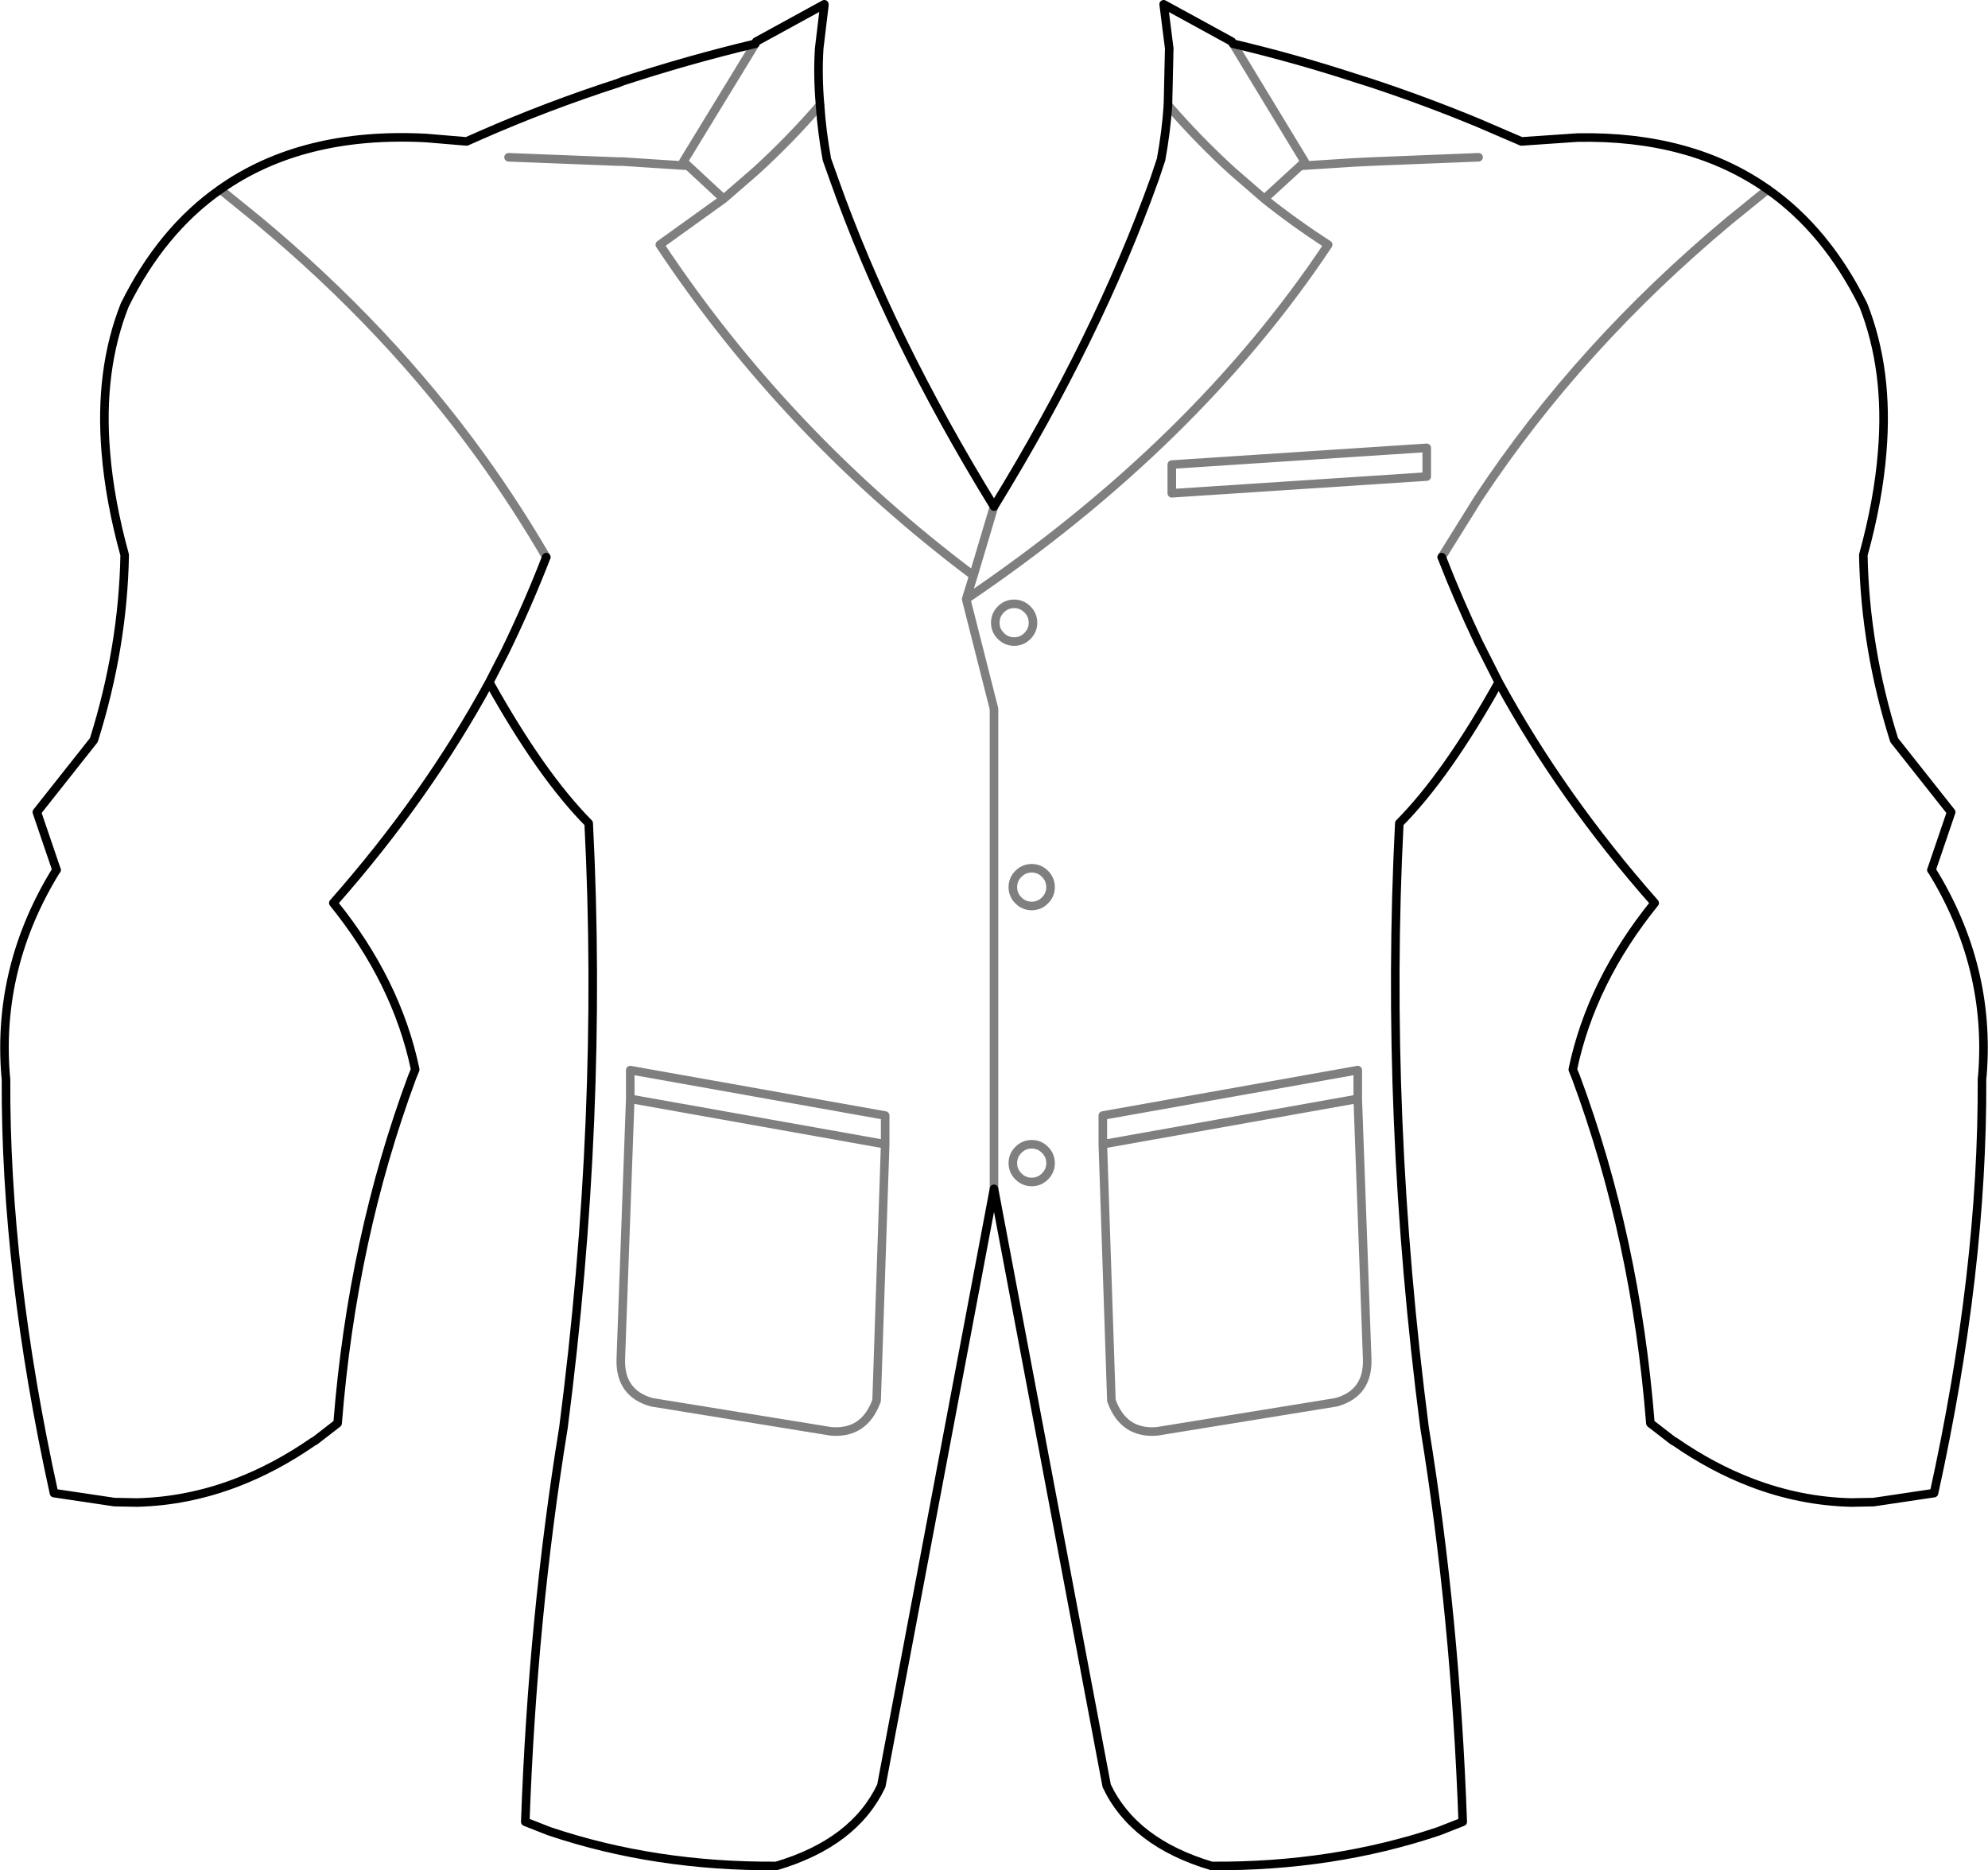 <?xml version="1.0" encoding="UTF-8" standalone="no"?>
<svg xmlns:xlink="http://www.w3.org/1999/xlink" height="218.2px" width="232.0px" xmlns="http://www.w3.org/2000/svg">
  <g transform="matrix(1.0, 0.0, 0.0, 1.0, -283.9, -180.9)">
    <path d="M290.5 282.4 L288.2 275.65 294.85 267.25 Q298.25 256.45 298.45 245.65 296.7 239.3 296.25 233.65 295.45 224.1 298.45 216.5 302.75 207.8 309.6 203.0 319.15 196.25 333.6 197.0 L338.35 197.4 340.05 196.65 Q347.8 193.25 356.0 190.6 L356.5 190.4 Q364.1 187.9 372.05 186.0 L372.15 185.75 380.1 181.4 380.1 181.55 379.5 186.55 Q379.3 189.7 379.6 193.15 379.8 196.2 380.4 199.5 L381.2 201.75 Q387.75 220.25 399.9 240.0 412.0 220.3 418.65 201.75 L419.4 199.5 Q420.0 196.2 420.2 193.15 L420.35 186.55 419.7 181.4 427.65 185.75 427.8 186.0 Q435.0 187.7 441.9 189.95 L443.95 190.6 Q450.3 192.7 456.45 195.25 L461.45 197.4 468.0 196.95 Q481.25 196.7 490.2 203.0 497.05 207.8 501.35 216.5 504.35 224.1 503.55 233.65 503.1 239.3 501.35 245.65 501.55 256.45 504.95 267.25 L511.6 275.65 509.3 282.4 M509.35 282.45 Q516.25 293.65 515.25 306.3 L515.2 306.8 Q515.3 329.2 509.6 355.1 L502.55 356.15 499.9 356.2 Q494.0 356.05 488.35 353.9 483.75 352.15 479.35 349.1 L479.15 349.0 476.5 346.95 Q474.8 325.4 467.8 306.55 L467.45 305.7 467.45 305.65 Q469.6 295.4 477.0 286.25 466.1 273.9 458.8 260.5 452.75 271.35 447.2 276.95 445.45 311.15 450.15 347.5 453.75 369.6 454.6 393.45 L451.8 394.55 Q439.45 398.7 425.3 398.6 416.2 395.9 413.05 389.25 L399.9 319.6 386.75 389.25 Q383.6 395.9 374.5 398.6 360.35 398.7 348.0 394.55 L345.2 393.45 Q346.05 369.6 349.65 347.5 354.35 311.15 352.6 276.95 347.05 271.35 341.0 260.5 333.7 273.9 322.8 286.25 330.2 295.4 332.35 305.65 L332.35 305.7 332.0 306.55 Q325.0 325.4 323.3 346.95 L320.65 349.0 320.45 349.1 Q316.05 352.15 311.45 353.9 305.8 356.05 299.9 356.2 L297.25 356.15 290.2 355.1 Q284.5 329.2 284.6 306.8 L284.55 306.3 Q283.55 293.65 290.45 282.45 M380.1 181.4 L380.1 181.55 M452.15 245.9 Q454.1 250.9 456.45 255.85 L458.8 260.5 M347.65 245.9 Q345.5 251.45 342.85 256.9 L341.0 260.5" fill="none" stroke="#000000" stroke-linecap="round" stroke-linejoin="round" stroke-width="1.0"/>
    <path d="M509.3 282.4 L509.35 282.45 M290.45 282.45 L290.5 282.4 M450.4 233.15 L420.65 235.1 420.65 238.45 450.4 236.5 450.4 233.15 M490.2 203.0 L485.7 206.65 Q468.2 221.25 456.45 239.0 L452.15 245.9 M420.2 193.15 Q423.75 197.25 427.7 200.85 L431.45 204.1 435.65 200.25 436.15 199.75 427.8 186.0 M435.65 200.25 L441.9 199.85 443.95 199.75 456.45 199.25 M399.9 240.0 L397.5 248.05 396.65 250.8 Q423.45 232.65 438.9 209.45 434.95 206.9 431.45 204.1 M406.5 284.4 Q406.5 285.3 405.85 285.95 405.2 286.6 404.3 286.6 403.4 286.6 402.75 285.95 402.1 285.3 402.1 284.4 402.1 283.5 402.75 282.85 403.4 282.2 404.3 282.2 405.2 282.2 405.85 282.85 406.5 283.5 406.5 284.4 M379.6 193.15 Q376.05 197.25 372.1 200.85 L368.35 204.1 360.9 209.45 Q375.65 231.65 397.5 248.05 M309.6 203.0 L314.1 206.65 Q329.25 219.25 340.05 234.2 344.15 239.9 347.65 245.9 M368.35 204.1 L364.2 200.25 356.5 199.75 356.0 199.75 343.25 199.25 M372.05 186.0 L363.65 199.75 364.2 200.25 M404.45 253.55 Q404.45 254.45 403.8 255.1 403.15 255.75 402.25 255.75 401.35 255.75 400.7 255.1 400.05 254.45 400.05 253.55 400.05 252.65 400.7 252.0 401.35 251.35 402.25 251.35 403.15 251.35 403.8 252.0 404.45 252.65 404.45 253.55 M399.9 319.6 L399.9 263.6 396.65 250.8 M387.2 314.4 L386.2 344.3 Q384.8 348.2 380.9 347.9 L359.95 344.5 Q356.2 343.45 356.35 339.4 L357.45 309.1 357.45 305.75 387.2 311.05 387.2 314.4 357.45 309.1 M402.75 315.05 Q403.4 314.4 404.3 314.4 405.2 314.4 405.85 315.05 406.5 315.7 406.5 316.6 406.5 317.5 405.85 318.15 405.2 318.8 404.3 318.8 403.4 318.8 402.75 318.15 402.1 317.5 402.1 316.6 402.1 315.7 402.75 315.05 M442.35 305.75 L412.6 311.05 412.6 314.4 442.35 309.1 442.35 305.75 M412.6 314.4 L413.6 344.3 Q415.0 348.2 418.9 347.9 L439.85 344.5 Q443.6 343.45 443.45 339.4 L442.35 309.1" fill="none" stroke="#000000" stroke-linecap="round" stroke-linejoin="round" stroke-opacity="0.502" stroke-width="1.0"/>
  </g>
</svg>
